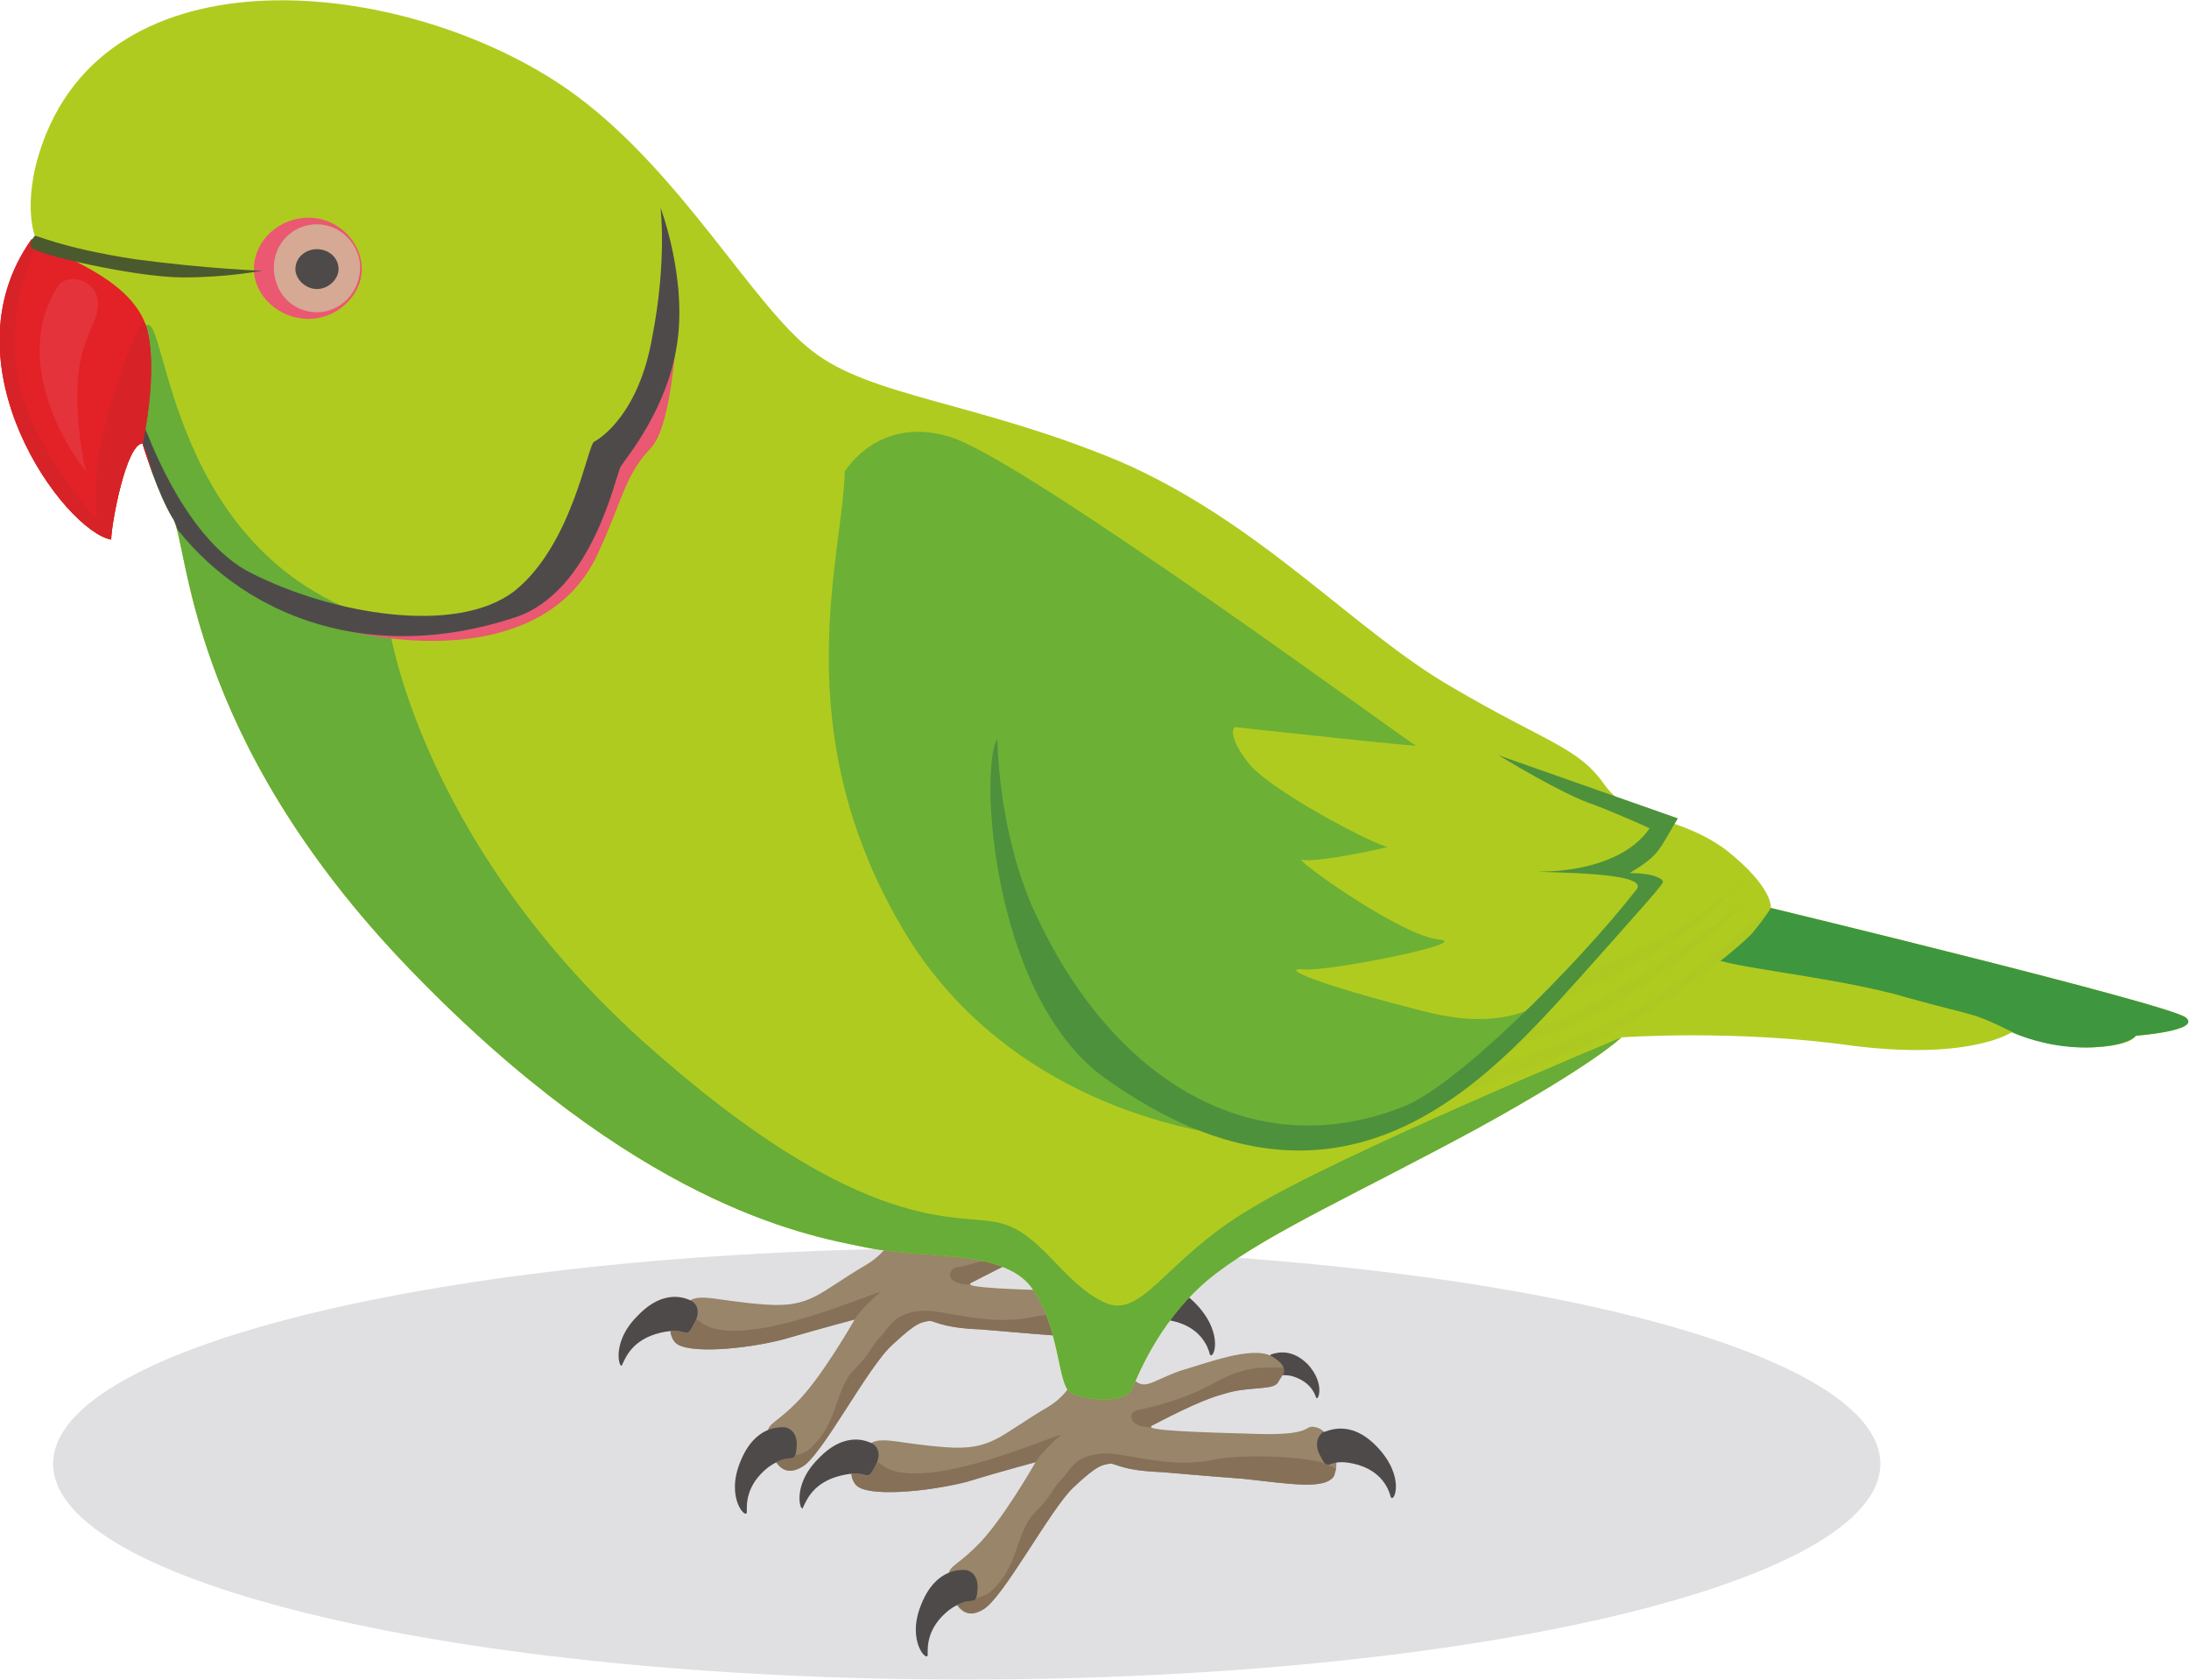 <?xml version="1.0" encoding="UTF-8"?>
<!DOCTYPE svg PUBLIC "-//W3C//DTD SVG 1.1//EN" "http://www.w3.org/Graphics/SVG/1.1/DTD/svg11.dtd">
<!-- Creator: CorelDRAW X7 -->
<svg xmlns="http://www.w3.org/2000/svg" xml:space="preserve" width="1084px" height="832px" version="1.1" shape-rendering="geometricPrecision" text-rendering="geometricPrecision" image-rendering="optimizeQuality" fill-rule="evenodd" clip-rule="evenodd"
viewBox="0 0 1319 1012"
 xmlns:xlink="http://www.w3.org/1999/xlink">
 <g id="Слой_x0020_1">
  <g id="_5721459216">
   <path fill="#E0E0E2" fill-rule="nonzero" d="M582 1012c-304,0 -550,-58 -550,-130 0,-72 246,-130 550,-130 304,0 551,58 551,130 0,72 -247,130 -551,130z"/>
   <path fill="#4E4A4A" d="M657 730c1,0 10,-5 22,6 11,12 6,23 5,20 -1,-3 -4,-10 -15,-13 -11,-2 -10,4 -13,-3 -4,-6 1,-10 1,-10z"/>
   <path fill="#98856A" d="M540 707c0,4 11,38 -18,55 -29,17 -33,26 -61,24 -28,-2 -39,-7 -46,-2 -7,6 -15,17 -8,25 7,7 42,4 65,-2 24,-7 43,-12 43,-12 0,0 -21,37 -36,51 -14,14 -18,11 -16,22 2,12 8,23 20,16 12,-6 40,-61 55,-74 15,-14 17,-13 21,-14 4,-1 6,4 32,5 25,2 22,2 49,4 28,3 50,7 55,-2 4,-10 -2,-27 -11,-29 -8,-2 0,5 -35,4 -35,-1 -70,-2 -64,-5 6,-3 28,-15 43,-20 15,-4 30,-1 33,-6 3,-5 8,-9 -4,-16 -12,-6 -38,4 -55,9 -17,6 -21,12 -28,5 -8,-6 5,-20 0,-30 -6,-10 -34,-8 -34,-8z"/>
   <path fill="#4E4A4A" d="M473 860c-2,0 -18,-2 -27,21 -9,22 4,35 4,30 0,-4 -1,-16 13,-27 14,-10 16,0 17,-12 1,-11 -7,-12 -7,-12z"/>
   <path fill="#4E4A4A" d="M417 784c-2,-1 -16,-9 -33,9 -17,17 -10,34 -9,29 2,-4 6,-15 23,-19 17,-4 15,5 20,-5 6,-10 -1,-14 -1,-14z"/>
   <path fill="#4E4A4A" d="M688 777c2,0 16,-9 33,9 17,18 10,34 8,30 -1,-4 -5,-16 -22,-20 -17,-4 -15,6 -20,-4 -6,-10 1,-15 1,-15z"/>
   <path fill="#867058" d="M515 795c2,-4 12,-14 15,-16 3,-3 -43,18 -76,22 -24,3 -30,-3 -34,-6 -1,1 -1,2 -2,3 -5,9 -3,3 -14,4 0,2 1,5 3,7 7,7 42,4 65,-2 24,-7 43,-12 43,-12z"/>
   <path fill="#867058" d="M531 805c-7,7 -5,9 -17,21 -11,12 -9,31 -25,46 -3,3 -6,4 -10,5 -1,3 -4,0 -11,4 3,5 8,7 15,3 12,-6 40,-61 55,-74 15,-14 17,-13 21,-14 4,-1 6,4 32,5 25,2 22,2 49,4 28,3 50,7 55,-2 0,-2 1,-3 1,-4 -2,-1 -4,-2 -6,-3 0,0 8,3 0,0 -14,-5 -54,-6 -70,-2 -28,5 -53,-6 -67,-4 -14,2 -16,8 -22,15z"/>
   <path fill="#867058" d="M575 764c-4,2 -5,10 10,10 -1,-1 0,-1 0,-1 6,-3 28,-15 43,-20 15,-4 30,-1 33,-6 1,-2 2,-3 3,-5 1,-1 1,-3 0,-4 -3,0 -6,0 -9,0 -8,0 -18,1 -32,9 -21,12 -44,16 -48,17z"/>
   <path fill="#4E4A4A" d="M766 816c1,0 11,-5 22,6 11,12 6,23 5,20 -1,-3 -4,-10 -15,-13 -11,-2 -9,4 -13,-3 -4,-6 1,-10 1,-10z"/>
   <path fill="#98856A" d="M649 793c0,4 11,38 -18,55 -29,17 -33,26 -61,24 -28,-2 -39,-7 -46,-2 -7,6 -15,17 -8,25 7,7 42,4 66,-2 23,-7 42,-12 42,-12 0,0 -21,37 -36,51 -14,14 -18,11 -16,22 2,12 8,23 20,16 12,-6 41,-61 55,-74 15,-14 17,-13 21,-14 4,-1 6,4 32,5 25,2 22,2 49,4 28,3 50,7 55,-2 4,-10 -2,-27 -11,-29 -8,-2 0,5 -35,4 -35,-1 -70,-2 -64,-5 6,-3 28,-15 43,-19 15,-5 30,-2 33,-7 3,-5 8,-9 -4,-16 -12,-6 -38,4 -55,9 -17,6 -21,12 -28,5 -8,-6 5,-20 0,-30 -6,-10 -34,-8 -34,-8z"/>
   <path fill="#4E4A4A" d="M582 946c-2,0 -18,-2 -27,21 -9,22 4,35 4,30 0,-4 -1,-16 13,-27 14,-10 16,0 17,-12 1,-11 -7,-12 -7,-12z"/>
   <path fill="#4E4A4A" d="M526 870c-2,-1 -16,-9 -33,9 -17,17 -10,34 -9,29 2,-4 6,-15 23,-19 17,-4 15,5 20,-5 6,-10 -1,-14 -1,-14z"/>
   <path fill="#4E4A4A" d="M797 863c2,0 16,-9 33,9 17,18 10,34 8,30 -1,-4 -5,-16 -22,-20 -17,-4 -15,6 -20,-4 -6,-10 1,-15 1,-15z"/>
   <path fill="#867058" d="M624 881c2,-4 12,-14 15,-16 3,-3 -43,18 -76,22 -24,3 -30,-3 -34,-6 -1,1 -1,2 -2,3 -5,9 -3,3 -14,4 0,2 1,5 3,7 7,7 42,4 66,-2 23,-7 42,-12 42,-12z"/>
   <path fill="#867058" d="M640 891c-7,7 -5,9 -17,21 -11,12 -9,31 -25,46 -3,3 -6,4 -10,5 -1,3 -4,0 -11,4 4,5 8,7 15,3 12,-6 41,-61 55,-74 15,-14 17,-13 21,-14 4,-1 6,4 32,5 25,2 22,2 49,4 28,3 50,7 55,-2 0,-2 1,-3 1,-4 -2,-1 -4,-2 -6,-3 0,0 8,3 0,0 -14,-5 -54,-6 -70,-2 -28,5 -53,-6 -67,-4 -14,2 -16,8 -22,15z"/>
   <path fill="#867058" d="M684 850c-4,2 -4,10 10,10 -1,-1 0,-1 0,-1 6,-3 28,-15 43,-19 15,-5 30,-2 33,-7 1,-2 2,-3 3,-5 1,-1 1,-2 0,-4 -3,0 -6,0 -9,0 -8,0 -17,1 -32,9 -21,12 -44,16 -48,17z"/>
   <path fill="#4E4A4A" d="M616 751c1,0 10,-6 22,6 11,11 6,22 5,20 -1,-3 -4,-11 -15,-13 -11,-3 -10,3 -13,-3 -4,-7 1,-10 1,-10z"/>
   <path fill="#B0CB1F" d="M21 142c-57,76 18,178 46,183 0,-9 9,-58 19,-58 1,4 9,30 18,45 10,15 7,131 143,272 136,141 237,160 272,167 35,8 84,1 102,24 18,24 16,59 24,64 8,5 33,7 37,-2 4,-9 18,-45 51,-70 33,-25 85,-48 157,-87 71,-39 87,-55 87,-55 0,0 68,-5 139,5 71,9 96,-8 96,-8 0,0 26,10 49,9 24,-1 26,-7 26,-7 0,0 40,-3 30,-11 -10,-8 -250,-66 -250,-66 0,0 2,-12 -27,-35 -30,-22 -56,-16 -73,-39 -16,-23 -34,-25 -92,-59 -59,-34 -115,-99 -200,-136 -86,-36 -151,-39 -186,-67 -35,-27 -78,-106 -141,-153 -91,-68 -272,-94 -320,22 -16,39 -7,62 -7,62z"/>
   <path fill="#6DB036" d="M509 284c-1,50 -36,154 34,274 69,119 212,136 259,127 48,-8 96,-48 119,-68 23,-20 23,-27 23,-27 0,0 -20,37 -87,19 -67,-17 -85,-26 -72,-25 12,2 104,-16 82,-18 -23,-2 -91,-51 -82,-48 8,2 55,-8 51,-8 -4,1 -74,-35 -85,-52 -12,-16 -7,-20 -7,-20 0,0 119,13 109,11 -2,0 -238,-174 -281,-186 -43,-13 -63,21 -63,21z"/>
   <path fill="#67AD38" d="M69 309c3,-18 10,-42 17,-42 1,4 9,30 18,45 10,15 7,131 143,272 136,141 237,160 272,167 35,8 84,1 102,24 18,24 16,59 24,64 8,5 33,7 37,-2 4,-9 18,-45 51,-70 33,-25 85,-48 157,-87 71,-39 87,-55 87,-55 0,0 -171,71 -223,103 -53,31 -66,69 -90,56 -24,-12 -37,-41 -61,-47 -24,-7 -80,12 -216,-110 -136,-123 -153,-252 -153,-252 -134,-36 -133,-189 -146,-179 -14,11 -15,55 -19,113z"/>
   <path fill="#3E973E" d="M1215 623c7,3 25,9 46,8 22,-1 26,-7 26,-7 0,0 40,-3 30,-11 -10,-8 -250,-66 -250,-66 0,0 -22,23 -33,29 -10,5 72,12 115,25 43,12 38,8 66,22z"/>
   <path fill="#EA5871" d="M159 362c59,30 168,43 201,-28 15,-32 16,-47 32,-64 16,-16 17,-98 17,-98 0,0 -21,81 -35,98 -14,16 -17,17 -18,21 -1,4 -6,43 -33,62 -27,20 -91,26 -121,22 -30,-5 -43,-13 -43,-13z"/>
   <path fill="#4E4A4A" d="M80 272c2,-3 4,-5 6,-5 1,4 9,30 18,45 1,1 2,4 3,7 43,54 118,81 203,53 47,-15 61,-86 64,-91 3,-5 28,-34 34,-74 6,-40 -10,-82 -10,-82 0,0 4,32 -5,78 -8,46 -31,61 -35,63 -4,2 -13,62 -48,90 -35,27 -110,14 -159,-11 -49,-25 -73,-115 -73,-115l-8 -18c0,0 -2,6 1,26 2,12 5,23 9,34z"/>
   <path fill="#E22227" d="M19 144c-54,76 20,176 48,181 0,-9 9,-58 19,-58 0,0 3,7 6,18 -3,-9 -6,-16 -6,-18 0,0 10,-45 2,-71 -9,-25 -40,-37 -57,-46 -4,-3 -8,-4 -12,-6z"/>
   <path fill="#D72227" d="M19 144c-54,76 20,176 48,181 0,-9 9,-58 19,-58 0,0 3,7 6,18 -3,-9 -6,-16 -6,-18 0,0 10,-45 2,-71 -1,-1 -1,-2 -2,-3 -11,20 -22,57 -26,78 -5,29 0,45 -3,41 -2,-4 -46,-51 -48,-98 -2,-48 18,-66 10,-70z"/>
   <path fill="#ADC921" d="M871 661c7,-2 61,-19 95,-36 35,-17 80,-52 90,-63 9,-11 11,-15 11,-15 0,0 -58,50 -89,65 -31,15 -83,33 -81,32 2,0 23,-18 23,-18 0,0 -2,8 47,-18 49,-26 87,-67 87,-67 -20,17 -99,71 -121,75 -13,2 -12,1 -12,1 0,0 12,-11 14,-12 2,-1 40,-16 69,-35 29,-19 48,-41 46,-40 -2,2 -28,26 -59,40 -30,15 -47,20 -47,20 0,0 -24,23 -27,25 -3,3 -46,46 -46,46z"/>
   <path fill="#4D913C" d="M601 445c-11,17 -4,154 64,204 149,107 238,-6 295,-69 31,-35 43,-48 42,-49 0,-1 -4,-5 -20,-5 18,-11 17,-13 29,-33l-108 -38c0,0 39,24 58,30 18,7 33,14 33,14 -20,29 -71,26 -68,26 5,1 69,0 60,11 -36,46 -109,119 -141,131 -92,36 -178,-18 -224,-123 -20,-48 -20,-99 -20,-99z"/>
   <path fill="#EA5871" d="M186 192c17,0 32,-14 32,-30 0,-17 -15,-31 -32,-31 -18,0 -33,14 -33,31 0,16 15,30 33,30z"/>
   <path fill="#D5A993" d="M191 188c14,0 26,-12 26,-27 0,-14 -12,-26 -26,-26 -15,0 -26,12 -26,26 0,15 11,27 26,27z"/>
   <path fill="#4E4A4A" d="M191 174c7,0 13,-6 13,-12 0,-7 -6,-12 -13,-12 -7,0 -13,5 -13,12 0,6 6,12 13,12z"/>
   <path fill="#4B592E" d="M21 142c0,-1 15,7 60,14 45,6 78,7 77,7 -1,0 -20,4 -48,4 -28,0 -89,-14 -91,-18 -2,-3 2,-7 2,-7z"/>
   <path fill="#E4333B" d="M35 172c-33,52 18,114 17,112 -2,-4 -9,-45 -3,-69 2,-9 5,-15 7,-20 12,-26 -15,-32 -21,-23z"/>
  </g>
 </g>
</svg>
